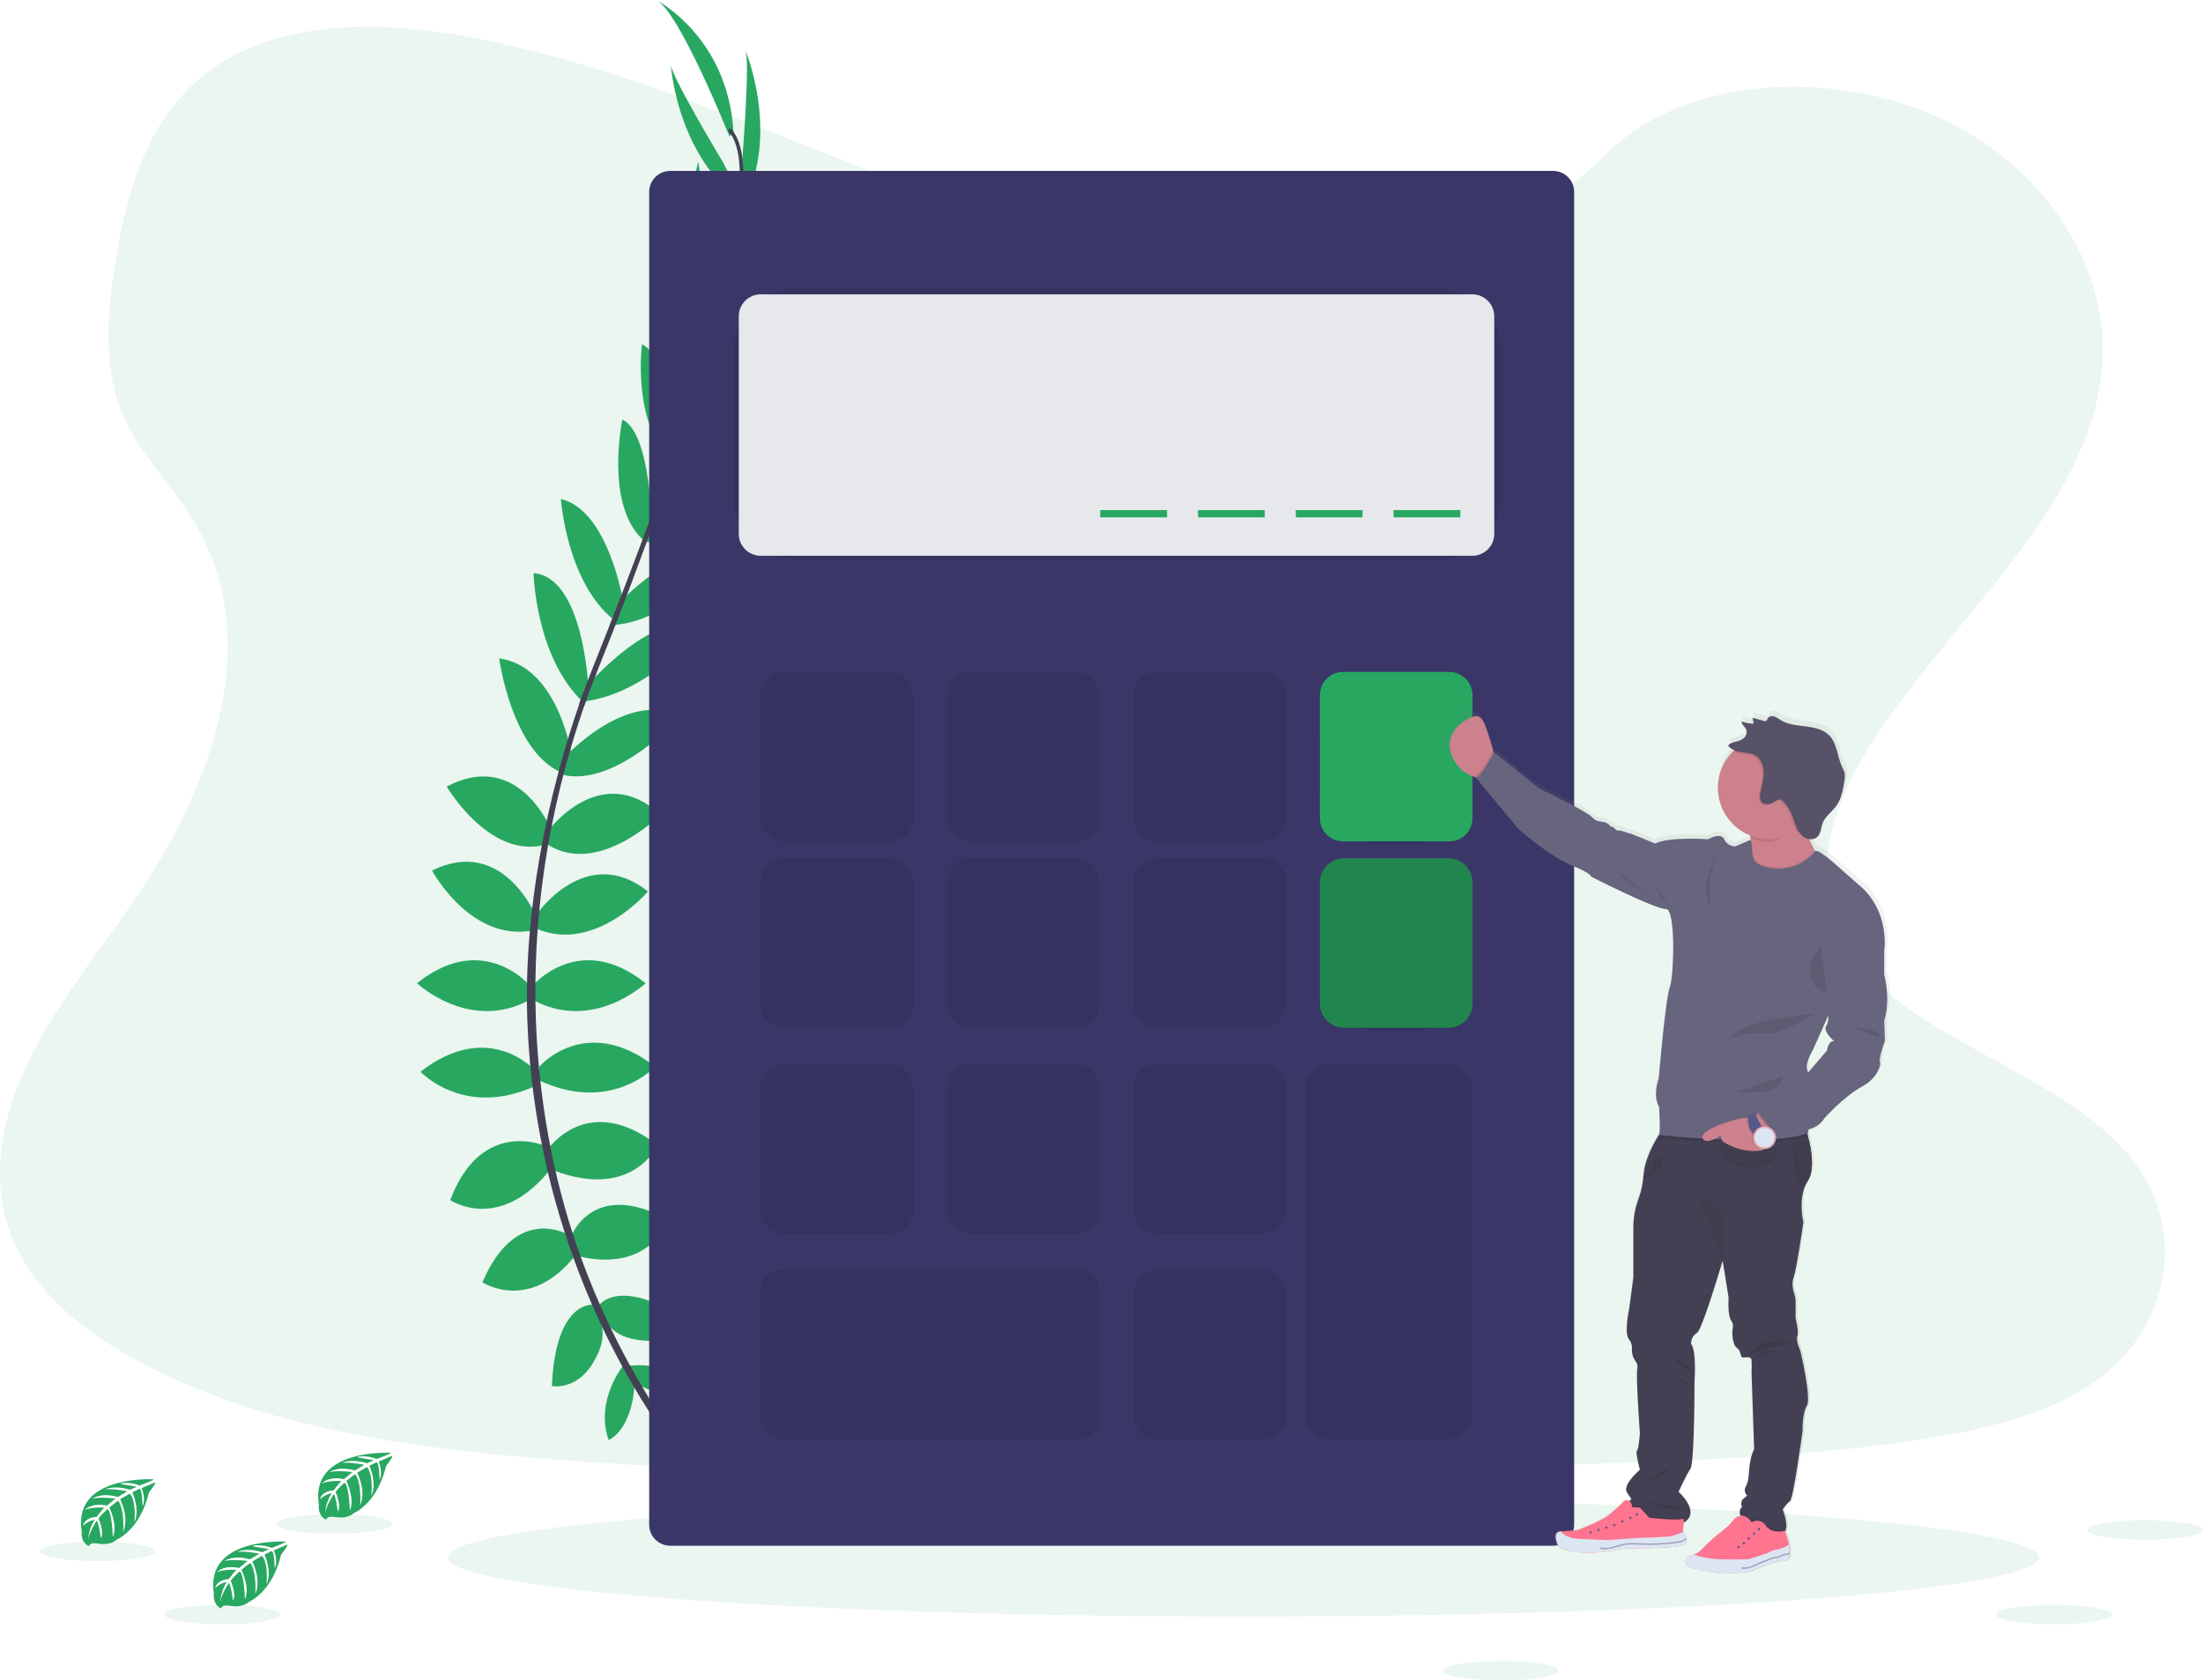 <svg width="654" height="499" viewBox="0 0 654 499" fill="none" xmlns="http://www.w3.org/2000/svg">
<g clip-path="url(#clip0)">
<path opacity="0.1" d="M373.398 78.914C332.198 77.482 292.958 64.185 255.482 49.635C218.006 35.084 180.899 18.968 140.686 11.253C114.822 6.295 85.246 5.595 64.404 19.458C44.351 32.825 37.871 55.834 34.382 77.208C31.766 93.286 30.225 110.211 37.406 125.264C42.39 135.715 51.245 144.499 57.369 154.505C78.67 189.334 63.614 232.311 40.538 266.294C29.716 282.251 17.15 297.483 8.791 314.452C0.433 331.421 -3.431 350.892 3.877 368.218C11.127 385.403 28.398 398.286 47.108 407.356C85.099 425.815 129.864 431.053 173.541 434.038C270.188 440.652 367.356 437.787 464.258 434.923C500.124 433.86 536.142 432.784 571.428 427.241C591.016 424.166 611.247 419.278 625.468 407.509C643.522 392.532 647.997 367.174 635.902 348.39C615.607 316.89 559.511 309.067 545.309 275.263C537.498 256.651 545.519 235.927 556.863 218.665C581.206 181.646 622.005 149.165 624.157 106.85C625.634 77.787 606.02 48.68 575.693 34.925C543.902 20.515 499.824 22.329 476.385 46.185C452.207 70.722 409.76 80.187 373.398 78.914Z" fill="#28A761"/>
<path opacity="0.1" d="M369.088 480.026C499.517 480.026 605.25 472.166 605.25 462.471C605.25 452.776 499.517 444.916 369.088 444.916C238.66 444.916 132.926 452.776 132.926 462.471C132.926 472.166 238.66 480.026 369.088 480.026Z" fill="#28A761"/>
<path d="M186.482 405.612C186.482 405.612 199.851 403.474 207.872 412.925C207.872 412.925 201.99 417.559 189.334 411.143L186.482 405.612Z" fill="#28A761"/>
<path d="M185.044 405.44C185.044 405.44 176.52 415.955 180.702 427.622C180.702 427.622 187.654 424.835 188.411 410.666L185.044 405.44Z" fill="#28A761"/>
<path d="M177.405 388.146C177.405 388.146 182.752 378.344 204.141 392.067C204.141 392.067 201.289 398.661 191.842 398.127C182.396 397.592 179.887 393.347 177.405 388.146Z" fill="#28A761"/>
<path d="M176.011 387.44C176.011 387.44 164.915 386.167 163.839 411.57C163.839 411.57 170.873 413.027 175.871 404.995C180.868 396.962 178.805 392.456 176.011 387.44Z" fill="#28A761"/>
<path d="M169.549 367.186C169.549 367.186 175.788 349.899 198.425 362.196C198.425 362.196 193.256 378.058 171.866 373.068L169.549 367.186Z" fill="#28A761"/>
<path d="M162.591 341.344C162.591 341.344 174.362 323.872 195.216 340.071C195.216 340.071 187.908 356.468 164.374 347.557L162.591 341.344Z" fill="#28A761"/>
<path d="M160.096 316.743C160.096 316.743 173.827 300.703 194.504 316.743C194.504 316.743 181.492 330.823 160.096 320.843V316.743Z" fill="#28A761"/>
<path d="M157.957 292.862C157.957 292.862 171.866 276.109 191.652 291.971C191.652 291.971 175.966 306.763 157.957 296.783V292.862Z" fill="#28A761"/>
<path d="M159.205 271.654C159.205 271.654 173.846 250.082 192.365 264.703C192.365 264.703 176.679 283.238 159.205 275.753V271.654Z" fill="#28A761"/>
<path d="M162.591 246.874C162.591 246.874 178.105 225.488 196.108 241.884C196.108 241.884 177.748 260.426 162.591 250.795V246.874Z" fill="#28A761"/>
<path d="M167.767 224.731C167.767 224.731 186.126 204.636 202.142 212.637C202.142 212.637 183.007 233.979 166.965 230.058L167.767 224.731Z" fill="#28A761"/>
<path d="M174.184 203.745C174.184 203.745 195.395 179.15 207.694 187.348C207.694 187.348 192.084 206.444 172.681 208.353L174.184 203.745Z" fill="#28A761"/>
<path d="M183.446 179.399C183.446 179.399 201.99 159.298 215.536 164.288C215.536 164.288 199.672 185.14 180.957 185.675L183.446 179.399Z" fill="#28A761"/>
<path d="M191.83 156.625C191.83 156.625 212.328 137.37 221.24 140.756C221.24 140.756 206.446 162.149 190.939 160.902L191.83 156.625Z" fill="#28A761"/>
<path d="M200.029 135.563C200.029 135.563 217.675 112.572 227.301 114.354C227.301 114.354 216.606 134.85 200.029 137.905V135.563Z" fill="#28A761"/>
<path d="M208.929 107.238C208.929 107.238 224.525 89.607 232.947 89.651C232.947 89.651 220.635 113.202 208.286 112.986L208.929 107.238Z" fill="#28A761"/>
<path d="M214.2 88.359L229.261 51.64C229.261 51.64 230.019 84.833 212.283 95.17L214.2 88.359Z" fill="#28A761"/>
<path d="M220.317 47.865C220.317 47.865 222.813 17.211 221.208 14.716C221.208 14.716 231.98 40.176 220.209 61.41L220.317 47.865Z" fill="#28A761"/>
<path d="M168.963 366.773C168.963 366.773 153.342 357.091 143.226 380.776C143.226 380.776 157.129 389.999 170.797 372.813L168.963 366.773Z" fill="#28A761"/>
<path d="M162.127 340.358C162.127 340.358 142.965 331.619 133.665 356.347C133.665 356.347 148.472 366.531 163.871 346.608L162.127 340.358Z" fill="#28A761"/>
<path d="M159.205 318.239C159.205 318.239 145.48 302.199 124.829 318.239C124.829 318.239 137.841 332.319 159.205 322.338V318.239Z" fill="#28A761"/>
<path d="M157.492 292.862C157.492 292.862 143.589 276.109 123.798 291.971C123.798 291.971 139.49 306.763 157.492 296.783V292.862Z" fill="#28A761"/>
<path d="M159.205 272.265C159.205 272.265 149.452 248.077 128.254 258.497C128.254 258.497 139.712 279.916 158.345 276.268L159.205 272.265Z" fill="#28A761"/>
<path d="M163.82 246.753C163.82 246.753 154.131 222.178 132.627 233.578C132.627 233.578 145.792 256.104 162.865 250.553L163.82 246.753Z" fill="#28A761"/>
<path d="M169.829 224.858C169.829 224.858 166.01 197.914 148.185 195.502C148.185 195.502 151.96 223.916 167.423 229.714L169.829 224.858Z" fill="#28A761"/>
<path d="M174.636 203.789C174.636 203.789 173.146 171.328 158.409 170.201C158.409 170.201 158.906 194.84 172.974 208.391L174.636 203.789Z" fill="#28A761"/>
<path d="M184.974 178.469C184.974 178.469 180.575 151.475 166.513 148.172C166.513 148.172 168.257 174.319 183.586 185.089L184.974 178.469Z" fill="#28A761"/>
<path d="M193.498 156.815C193.498 156.815 193.345 128.701 184.757 124.564C184.757 124.564 179.423 150.024 191.009 160.405L193.498 156.815Z" fill="#28A761"/>
<path d="M200.685 135.276C200.685 135.276 199.482 106.322 190.582 102.242C190.582 102.242 187.533 125.156 199.348 137.173L200.685 135.276Z" fill="#28A761"/>
<path d="M210.17 109.542C210.17 109.542 210.113 85.992 203.766 80.473C203.766 80.473 197.445 106.271 206.853 114.284L210.17 109.542Z" fill="#28A761"/>
<path d="M213.448 87.188L207.274 47.986C207.274 47.986 198.877 80.104 213.748 94.254L213.448 87.188Z" fill="#28A761"/>
<path d="M214.658 48.241C214.658 48.241 198.794 21.889 199.119 18.962C199.119 18.962 200.806 46.579 220.763 60.334L214.658 48.241Z" fill="#28A761"/>
<path d="M216.517 40.456C216.517 40.456 201.544 3.03 194.771 -0.013C194.771 -0.013 216.16 10.859 217.764 39.374L216.517 40.456Z" fill="#28A761"/>
<path d="M208.203 113.209L207.184 112.89C219.821 71.696 222.972 45.421 216.058 38.84L216.797 38.063C224.124 45.014 221.151 70.996 208.203 113.209Z" fill="#444053"/>
<path d="M173.413 209.645L171.898 209.111C173.235 205.336 174.686 201.504 176.201 197.73C189.392 164.842 200.615 134.289 207.815 110.809L209.132 110.172C201.92 133.653 190.894 165.415 177.691 198.328C176.182 202.084 174.744 205.89 173.413 209.645Z" fill="#444053"/>
<path d="M205.294 436.451C205.09 436.222 184.604 413.167 170.332 373.793C161.962 350.747 157.3 326.521 156.518 302.015C155.544 271.38 161.967 237.168 172.987 206.1L174.183 207.5C149.458 277.236 159.281 336.997 172.312 372.979C186.438 411.99 206.688 434.796 206.885 435.025L205.294 436.451Z" fill="#444053"/>
<path d="M116.038 431.422C116.038 431.422 91.815 429.965 94.674 446.934C94.674 446.934 94.107 449.932 96.825 451.294C96.825 451.294 96.864 450.021 99.308 450.46C100.176 450.606 101.059 450.649 101.937 450.587C103.126 450.508 104.257 450.043 105.158 449.264V449.264C105.158 449.264 111.963 446.45 114.612 435.324C114.612 435.324 116.572 432.899 116.49 432.275L112.403 434.019C112.403 434.019 113.803 436.966 112.702 439.417C112.702 439.417 112.568 434.128 111.785 434.249C111.626 434.249 109.659 435.273 109.659 435.273C109.659 435.273 112.065 440.41 110.251 444.14C110.251 444.14 110.938 437.813 108.914 435.642L106.037 437.323C106.037 437.323 108.844 442.625 106.941 446.953C106.941 446.953 107.425 440.314 105.432 437.73L102.822 439.767C102.822 439.767 105.457 444.993 103.853 448.583C103.853 448.583 103.643 440.855 102.255 440.27C102.255 440.27 99.976 442.281 99.626 443.109C99.626 443.109 101.434 446.928 100.314 448.907C100.314 448.907 99.626 443.758 99.041 443.732C99.041 443.732 96.768 447.144 96.532 449.461C96.643 447.301 97.316 445.207 98.487 443.389C97.177 443.636 95.969 444.263 95.011 445.19C95.011 445.19 95.361 442.778 99.047 442.568C99.047 442.568 100.957 439.977 101.428 439.818C101.428 439.818 97.761 439.512 95.539 440.499C95.539 440.499 97.494 438.227 102.103 439.226L104.649 437.126C104.649 437.126 99.824 436.489 97.774 437.196C97.774 437.196 100.129 435.184 105.343 436.648L108.144 434.974C108.144 434.974 104.032 434.089 101.574 434.408C101.574 434.408 104.165 433.014 108.965 434.522L110.97 433.625C110.97 433.625 107.953 433.033 107.074 432.937C106.196 432.842 106.139 432.6 106.139 432.6C108.05 432.282 110.011 432.502 111.804 433.236C111.804 433.236 116.108 431.69 116.038 431.422Z" fill="#28A761"/>
<path d="M45.631 439.296C45.631 439.296 21.44 437.838 24.273 454.807C24.273 454.807 23.7 457.805 26.418 459.167C26.418 459.167 26.463 457.894 28.907 458.334C29.775 458.483 30.658 458.526 31.537 458.461C32.724 458.382 33.853 457.917 34.751 457.137V457.137C34.751 457.137 41.563 454.324 44.211 443.198C44.211 443.198 46.165 440.773 46.121 440.149L42.034 441.893C42.034 441.893 43.434 444.84 42.333 447.29C42.333 447.29 42.2 442.001 41.416 442.122C41.257 442.122 39.29 443.147 39.29 443.147C39.29 443.147 41.697 448.283 39.882 452.013C39.882 452.013 40.57 445.686 38.539 443.516L35.662 445.196C35.662 445.196 38.469 450.498 36.566 454.827C36.566 454.827 37.056 448.188 35.057 445.604L32.453 447.64C32.453 447.64 35.089 452.866 33.485 456.456C33.485 456.456 33.275 448.729 31.887 448.143C31.887 448.143 29.608 450.155 29.258 450.982C29.258 450.982 31.066 454.801 29.945 456.781C29.945 456.781 29.258 451.631 28.672 451.606C28.672 451.606 26.406 455.018 26.164 457.334C26.277 455.174 26.953 453.081 28.125 451.262C26.813 451.511 25.603 452.137 24.642 453.063C24.642 453.063 24.999 450.651 28.685 450.441C28.685 450.441 30.595 447.851 31.066 447.698C31.066 447.698 27.399 447.386 25.177 448.372C25.177 448.372 27.131 446.1 31.74 447.099L34.287 444.999C34.287 444.999 29.461 444.362 27.412 445.069C27.412 445.069 29.767 443.058 34.981 444.522L37.782 442.848C37.782 442.848 33.663 441.963 31.212 442.281C31.212 442.281 33.803 440.887 38.603 442.396L40.608 441.498C40.608 441.498 37.591 440.906 36.706 440.811C35.821 440.715 35.776 440.473 35.776 440.473C37.687 440.16 39.648 440.38 41.442 441.11C41.442 441.11 45.682 439.563 45.631 439.296Z" fill="#28A761"/>
<path d="M84.87 457.78C84.87 457.78 60.68 456.322 63.506 473.292C63.506 473.292 62.94 476.29 65.658 477.652C65.658 477.652 65.702 476.379 68.141 476.818C69.011 476.964 69.895 477.007 70.776 476.945C71.963 476.864 73.091 476.399 73.991 475.621V475.621C73.991 475.621 80.796 472.808 83.444 461.682C83.444 461.682 85.405 459.257 85.354 458.633L81.267 460.377C81.267 460.377 82.661 463.324 81.566 465.775C81.566 465.775 81.433 460.485 80.643 460.606C80.484 460.606 78.523 461.631 78.523 461.631C78.523 461.631 80.923 466.761 79.109 470.497C79.109 470.497 79.796 464.171 77.772 462L74.895 463.68C74.895 463.68 77.702 468.983 75.799 473.311C75.799 473.311 76.289 466.672 74.29 464.088L71.68 466.125C71.68 466.125 74.322 471.35 72.711 474.94C72.711 474.94 72.501 467.213 71.12 466.627C71.12 466.627 68.834 468.639 68.491 469.466C68.491 469.466 70.299 473.285 69.172 475.265C69.172 475.265 68.484 470.116 67.899 470.09C67.899 470.09 65.626 473.502 65.39 475.819C65.501 473.659 66.174 471.565 67.345 469.746C66.035 469.994 64.826 470.62 63.869 471.548C63.869 471.548 64.219 469.135 67.911 468.925C67.911 468.925 69.783 466.335 70.286 466.176C70.286 466.176 66.619 465.87 64.397 466.857C64.397 466.857 66.358 464.584 70.961 465.615L73.507 463.515C73.507 463.515 68.682 462.878 66.632 463.585C66.632 463.585 68.993 461.574 74.201 463.038L77.008 461.364C77.008 461.364 72.915 460.498 70.458 460.816C70.458 460.816 73.042 459.422 77.849 460.931L79.847 460.033C79.847 460.033 76.836 459.441 75.951 459.346C75.067 459.25 75.022 459.008 75.022 459.008C76.933 458.691 78.895 458.911 80.688 459.645C80.688 459.645 84.94 458.047 84.87 457.78Z" fill="#28A761"/>
<path opacity="0.1" d="M65.989 482.33C75.457 482.33 83.132 481.033 83.132 479.434C83.132 477.834 75.457 476.538 65.989 476.538C56.521 476.538 48.846 477.834 48.846 479.434C48.846 481.033 56.521 482.33 65.989 482.33Z" fill="#28A761"/>
<path opacity="0.1" d="M609.751 482.33C619.219 482.33 626.894 481.033 626.894 479.434C626.894 477.834 619.219 476.538 609.751 476.538C600.283 476.538 592.607 477.834 592.607 479.434C592.607 481.033 600.283 482.33 609.751 482.33Z" fill="#28A761"/>
<path opacity="0.1" d="M445.581 499C455.049 499 462.724 497.703 462.724 496.104C462.724 494.504 455.049 493.208 445.581 493.208C436.113 493.208 428.437 494.504 428.437 496.104C428.437 497.703 436.113 499 445.581 499Z" fill="#28A761"/>
<path opacity="0.1" d="M636.863 457.226C646.331 457.226 654.006 455.93 654.006 454.33C654.006 452.731 646.331 451.434 636.863 451.434C627.395 451.434 619.72 452.731 619.72 454.33C619.72 455.93 627.395 457.226 636.863 457.226Z" fill="#28A761"/>
<path opacity="0.1" d="M99.352 455.419C108.82 455.419 116.496 454.122 116.496 452.523C116.496 450.923 108.82 449.626 99.352 449.626C89.884 449.626 82.209 450.923 82.209 452.523C82.209 454.122 89.884 455.419 99.352 455.419Z" fill="#28A761"/>
<path opacity="0.1" d="M28.927 463.547C38.395 463.547 46.07 462.25 46.07 460.651C46.07 459.051 38.395 457.755 28.927 457.755C19.459 457.755 11.783 459.051 11.783 460.651C11.783 462.25 19.459 463.547 28.927 463.547Z" fill="#28A761"/>
<path d="M461.075 50.755H198.96C195.514 50.755 192.721 53.548 192.721 56.993V452.758C192.721 456.203 195.514 458.996 198.96 458.996H461.075C464.521 458.996 467.314 456.203 467.314 452.758V56.993C467.314 53.548 464.521 50.755 461.075 50.755Z" fill="#3A3768"/>
<path opacity="0.1" d="M426.986 85.845H236.448C226.179 85.845 217.854 94.169 217.854 104.437V147.51C217.854 157.778 226.179 166.102 236.448 166.102H426.986C437.256 166.102 445.581 157.778 445.581 147.51V104.437C445.581 94.169 437.256 85.845 426.986 85.845Z" fill="black"/>
<path d="M437.101 87.411H225.811C222.225 87.411 219.318 90.318 219.318 93.903V158.54C219.318 162.126 222.225 165.033 225.811 165.033H437.101C440.687 165.033 443.595 162.126 443.595 158.54V93.903C443.595 90.318 440.687 87.411 437.101 87.411Z" fill="#E6E8EC"/>
<path opacity="0.1" d="M264.204 199.531H232.654C228.861 199.531 225.785 202.606 225.785 206.399V242.973C225.785 246.766 228.861 249.841 232.654 249.841H264.204C267.997 249.841 271.072 246.766 271.072 242.973V206.399C271.072 202.606 267.997 199.531 264.204 199.531Z" fill="black"/>
<path opacity="0.1" d="M319.555 199.531H288.006C284.212 199.531 281.137 202.606 281.137 206.399V242.973C281.137 246.766 284.212 249.841 288.006 249.841H319.555C323.349 249.841 326.424 246.766 326.424 242.973V206.399C326.424 202.606 323.349 199.531 319.555 199.531Z" fill="black"/>
<path opacity="0.1" d="M374.907 199.531H343.357C339.564 199.531 336.488 202.606 336.488 206.399V242.973C336.488 246.766 339.564 249.841 343.357 249.841H374.907C378.7 249.841 381.775 246.766 381.775 242.973V206.399C381.775 202.606 378.7 199.531 374.907 199.531Z" fill="black"/>
<path opacity="0.1" d="M418.768 200.601H410.199C400.06 200.601 391.84 208.819 391.84 218.957V232.553C391.84 242.691 400.06 250.91 410.199 250.91H418.768C428.907 250.91 437.127 242.691 437.127 232.553V218.957C437.127 208.819 428.907 200.601 418.768 200.601Z" fill="black"/>
<path d="M430.258 199.531H398.709C394.915 199.531 391.84 202.606 391.84 206.399V242.973C391.84 246.766 394.915 249.841 398.709 249.841H430.258C434.052 249.841 437.127 246.766 437.127 242.973V206.399C437.127 202.606 434.052 199.531 430.258 199.531Z" fill="#28A761"/>
<path opacity="0.1" d="M264.204 254.875H232.654C228.861 254.875 225.785 257.95 225.785 261.743V298.317C225.785 302.11 228.861 305.185 232.654 305.185H264.204C267.997 305.185 271.072 302.11 271.072 298.317V261.743C271.072 257.95 267.997 254.875 264.204 254.875Z" fill="black"/>
<path opacity="0.1" d="M319.555 254.875H288.006C284.212 254.875 281.137 257.95 281.137 261.743V298.317C281.137 302.11 284.212 305.185 288.006 305.185H319.555C323.349 305.185 326.424 302.11 326.424 298.317V261.743C326.424 257.95 323.349 254.875 319.555 254.875Z" fill="black"/>
<path opacity="0.1" d="M374.907 254.875H343.357C339.564 254.875 336.488 257.95 336.488 261.743V298.317C336.488 302.11 339.564 305.185 343.357 305.185H374.907C378.7 305.185 381.775 302.11 381.775 298.317V261.743C381.775 257.95 378.7 254.875 374.907 254.875Z" fill="black"/>
<path opacity="0.1" d="M264.204 315.967H232.654C228.861 315.967 225.785 319.042 225.785 322.835V359.408C225.785 363.201 228.861 366.276 232.654 366.276H264.204C267.997 366.276 271.072 363.201 271.072 359.408V322.835C271.072 319.042 267.997 315.967 264.204 315.967Z" fill="black"/>
<path opacity="0.1" d="M319.555 315.967H288.006C284.212 315.967 281.137 319.042 281.137 322.835V359.408C281.137 363.201 284.212 366.276 288.006 366.276H319.555C323.349 366.276 326.424 363.201 326.424 359.408V322.835C326.424 319.042 323.349 315.967 319.555 315.967Z" fill="black"/>
<path opacity="0.1" d="M374.907 315.967H343.357C339.564 315.967 336.488 319.042 336.488 322.835V359.408C336.488 363.201 339.564 366.276 343.357 366.276H374.907C378.7 366.276 381.775 363.201 381.775 359.408V322.835C381.775 319.042 378.7 315.967 374.907 315.967Z" fill="black"/>
<path opacity="0.1" d="M374.907 377.059H343.357C339.564 377.059 336.488 380.133 336.488 383.926V420.5C336.488 424.293 339.564 427.368 343.357 427.368H374.907C378.7 427.368 381.775 424.293 381.775 420.5V383.926C381.775 380.133 378.7 377.059 374.907 377.059Z" fill="black"/>
<path opacity="0.1" d="M418.768 255.945H410.199C400.06 255.945 391.84 264.163 391.84 274.301V287.897C391.84 298.035 400.06 306.254 410.199 306.254H418.768C428.907 306.254 437.127 298.035 437.127 287.897V274.301C437.127 264.163 428.907 255.945 418.768 255.945Z" fill="black"/>
<path d="M429.933 254.875H399.033C395.06 254.875 391.84 258.095 391.84 262.068V297.992C391.84 301.964 395.06 305.185 399.033 305.185H429.933C433.906 305.185 437.127 301.964 437.127 297.992V262.068C437.127 258.095 433.906 254.875 429.933 254.875Z" fill="#28A761"/>
<path opacity="0.2" d="M429.933 254.875H399.033C395.06 254.875 391.84 258.095 391.84 262.068V297.992C391.84 301.964 395.06 305.185 399.033 305.185H429.933C433.906 305.185 437.127 301.964 437.127 297.992V262.068C437.127 258.095 433.906 254.875 429.933 254.875Z" fill="black"/>
<path opacity="0.1" d="M320.032 377.059H232.177C228.647 377.059 225.785 379.92 225.785 383.449V420.977C225.785 424.507 228.647 427.368 232.177 427.368H320.032C323.562 427.368 326.424 424.507 326.424 420.977V383.449C326.424 379.92 323.562 377.059 320.032 377.059Z" fill="black"/>
<path opacity="0.1" d="M429.698 315.967H394.946C390.847 315.967 387.524 319.29 387.524 323.389V419.953C387.524 424.051 390.847 427.374 394.946 427.374H429.698C433.797 427.374 437.12 424.051 437.12 419.953V323.389C437.12 319.29 433.797 315.967 429.698 315.967Z" fill="black"/>
<path d="M433.524 151.475H413.7V153.62H433.524V151.475Z" fill="#28A761"/>
<path d="M404.502 151.475H384.678V153.62H404.502V151.475Z" fill="#28A761"/>
<path d="M375.473 151.475H355.65V153.62H375.473V151.475Z" fill="#28A761"/>
<path d="M346.451 151.475H326.628V153.62H346.451V151.475Z" fill="#28A761"/>
<path d="M560.116 302.047C562.159 295.172 560.116 288.298 560.116 288.298V281.812C560.116 281.812 562.452 269.133 552.025 260.999L545.111 254.901C545.111 254.901 541.235 251.572 540.108 251.362C539.898 251.317 539.685 251.285 539.471 251.266L539.267 251.145C538.673 250.129 538.166 249.065 537.752 247.963C538.2 248.021 538.655 247.975 539.082 247.83C539.509 247.684 539.897 247.442 540.216 247.123C540.466 246.835 540.662 246.506 540.795 246.149V246.149C541.196 245.251 541.266 244.163 541.604 243.208C541.9 242.434 542.331 241.719 542.877 241.095C542.807 241.21 542.731 241.318 542.667 241.439C543.647 240.217 544.927 239.173 545.85 237.887C546.033 237.632 546.201 237.366 546.353 237.091C546.315 237.149 546.264 237.2 546.219 237.257C547.492 235.214 547.881 232.738 548.25 230.351C548.428 229.539 548.441 228.699 548.288 227.881C548.109 227.339 547.879 226.814 547.6 226.315C546.098 223.216 546.124 219.314 543.724 216.838C541.916 214.986 539.178 214.419 536.6 214.101C534.022 213.783 531.31 213.598 529.095 212.249C528.476 211.78 527.792 211.405 527.064 211.135C526.698 211.007 526.299 211.011 525.935 211.146C525.571 211.28 525.266 211.538 525.072 211.873C525.026 212.072 524.934 212.257 524.804 212.414C524.689 212.48 524.56 212.518 524.427 212.525C524.295 212.533 524.163 212.51 524.04 212.459L520.609 211.542L520.647 211.714H520.558L520.685 212.255C520.753 212.243 520.822 212.255 520.881 212.289C520.94 212.323 520.986 212.376 521.01 212.44L520.456 213.293C519.395 213.273 518.346 213.057 517.362 212.656C517.356 212.711 517.356 212.767 517.362 212.822H517.312C517.248 213.789 518.349 214.419 518.687 215.329C518.822 215.728 518.822 216.16 518.687 216.558C518.549 216.927 518.331 217.262 518.05 217.538C516.834 218.741 515.274 218.506 513.874 219.263C513.753 219.315 513.645 219.392 513.557 219.49C513.469 219.588 513.403 219.704 513.365 219.829C513.309 219.923 513.293 220.036 513.32 220.141C513.375 220.287 513.476 220.412 513.607 220.498C514.014 220.827 514.461 221.105 514.937 221.325C514.797 221.453 514.663 221.58 514.536 221.714C512.759 223.52 511.456 225.738 510.745 228.17C510.035 230.602 509.938 233.173 510.463 235.652C510.988 238.13 512.119 240.441 513.755 242.376C515.391 244.311 517.482 245.811 519.839 246.741C519.89 247.008 519.928 247.282 519.966 247.568C519.966 247.6 519.966 247.619 519.966 247.651L520.004 248.02L515.383 249.987C514.686 249.982 514.004 249.778 513.418 249.401C512.832 249.023 512.365 248.487 512.072 247.855C510.997 245.633 507.196 247.855 507.196 247.855C507.196 247.855 495.604 246.989 491.281 249.128C491.281 249.128 484.362 246.225 483.388 246.028C482.414 245.831 480.956 245.06 480.275 245.258C479.594 245.455 478.715 243.985 478.225 244.093C477.735 244.201 477.544 243.126 475.984 242.737C474.424 242.349 473.839 242.839 472.088 241.095C470.338 239.351 456.103 232.477 456.103 232.477L449.712 227.219L442.894 221.796L442.773 222.019C442.729 221.86 442.684 221.694 442.64 221.516C441.961 218.815 441.111 216.159 440.093 213.566C439.654 212.516 439.457 211.192 438.865 211.892C438.502 212.312 437.884 211.389 436.955 210.766C436.758 210.63 436.533 210.539 436.296 210.501C436.06 210.463 435.818 210.478 435.588 210.545C435.358 210.612 435.146 210.729 434.968 210.889C434.789 211.048 434.648 211.245 434.555 211.466V211.466C429.246 219.791 427.342 220.377 430.417 223.438C433.161 226.156 434.981 228.53 437.216 229.282L437.483 229.364C437.435 229.377 437.385 229.377 437.337 229.364L450.298 244.857C450.298 244.857 459.649 252.991 466.085 255.601C472.521 258.211 472.025 258.994 472.025 258.994C472.025 258.994 491.517 268.866 494.534 268.675C497.552 268.484 496.972 288.909 495.706 292.225C494.439 295.542 492.395 319.334 492.395 319.334C492.395 319.334 490.441 324.369 492.491 327.851C492.491 327.851 492.943 334.521 492.535 336.125C490.759 338.862 488.226 343.509 487.812 348.289C487.812 348.543 487.761 348.779 487.736 349.027C487.606 349.178 487.451 349.305 487.277 349.403L487.71 349.275C487.526 351.268 487.098 353.23 486.437 355.118C485.406 357.77 484.861 360.586 484.826 363.431V378.809L483.553 388.357C483.553 388.357 481.994 395.581 483.553 397.268C484.211 398.109 484.516 399.172 484.406 400.234C484.341 401.467 484.691 402.686 485.399 403.696C485.67 403.992 485.869 404.347 485.979 404.732C486.089 405.118 486.109 405.524 486.036 405.918C485.52 407.592 486.8 425.408 486.8 425.408C486.8 425.408 486.424 430.315 485.909 430.576C485.393 430.837 486.8 436.254 486.8 436.254C486.8 436.254 481.535 440.645 482.878 442.969L484.222 445.031L483.865 445.381L483.649 445.604C483.243 445.37 482.769 445.28 482.305 445.349C480.651 447.042 478.881 448.618 477.009 450.066C474.635 451.778 468.173 454.26 468.173 454.26L463.08 454.674H462.985C462.985 454.674 460.547 454.445 461.915 458.219C463.284 461.994 475.519 460.835 475.519 460.835L482.662 459.709C482.662 459.709 495.394 459.772 499.041 458.964C500.563 458.627 500.951 457.812 500.824 456.991L500.786 456.953C500.611 456.17 500.253 455.439 499.742 454.82C499.715 454.78 499.686 454.741 499.653 454.706L499.882 452.096C505.286 448.984 498.354 442.86 498.354 442.86C498.354 442.86 500.728 437.698 501.944 436.024C503.16 434.35 503.16 409.686 503.16 409.686C503.16 409.686 503.797 400.775 502.123 398.713C502.094 398.041 502.248 397.374 502.568 396.783C502.889 396.193 503.364 395.7 503.943 395.358C505.146 394.537 508.781 383.226 511.633 373.838L513.428 384.9C513.428 384.9 513.04 390.196 514.205 391.743C514.424 392.034 514.58 392.368 514.663 392.723C514.747 393.078 514.755 393.447 514.689 393.805C514.412 395.289 514.502 396.819 514.95 398.261C515.087 398.879 515.419 399.437 515.898 399.852C516.936 400.367 517 402.207 517.388 402.595C517.776 402.984 520.183 402.048 520.31 403.467C520.383 404.714 520.383 405.963 520.31 407.21L521.093 430.188C521.093 430.188 519.82 432.097 519.533 437.189C519.425 439.36 519.018 440.595 518.597 441.301C518.364 441.68 518.257 442.123 518.292 442.567C518.326 443.011 518.5 443.432 518.788 443.771L519.011 444.032L518.05 444.77C517.664 445.07 517.393 445.494 517.284 445.971C517.175 446.448 517.234 446.948 517.452 447.386C517.142 447.656 516.919 448.012 516.814 448.409C516.708 448.806 516.724 449.226 516.86 449.614C516.899 449.741 516.955 449.863 517.025 449.977C516.295 450.091 515.617 450.426 515.083 450.938C514.123 452.257 512.966 453.42 511.652 454.388C509.746 455.848 507.92 457.412 506.184 459.072C505.365 460.186 504.268 461.064 503.001 461.618C502.69 461.744 502.369 461.84 502.04 461.905C499.493 462.427 500.289 465.087 502.364 465.526C504.44 465.966 511.328 468.072 516.688 466.844C516.688 466.844 518.279 467.48 520.615 466.297C522.952 465.113 528.165 463.661 528.165 463.661C528.165 463.661 531.087 463.661 531.482 462.503C531.585 462.134 531.64 461.753 531.647 461.37L531.73 461.287L531.654 461.217C531.661 460.35 531.595 459.483 531.457 458.627C531.38 458.181 531.297 457.786 531.221 457.468C530.973 456.501 530.508 455.247 530.311 454.719C530.344 454.677 530.374 454.632 530.4 454.585C531.514 452.675 529.661 448.143 529.661 448.143C530.27 447.178 531.009 446.302 531.858 445.54C532.895 444.764 535.626 424.625 535.626 424.625C535.626 424.625 535.492 419.463 536.899 417.139C538.306 414.816 534.951 400.749 534.951 400.749C534.951 400.749 533.519 397.522 534.041 396.357C534.563 395.193 533.519 390.934 533.519 390.934V385.842C533.516 385.236 533.415 384.634 533.22 384.06C532.819 382.864 532.227 380.566 532.87 378.917C533.78 376.594 535.855 362.266 535.855 362.266C535.855 362.266 534.232 355.946 536.613 350.911C536.799 350.509 537.011 350.12 537.25 349.746C539.013 346.977 538.484 342.057 537.612 338.092C537.485 337.455 537.339 336.883 537.192 336.329C537.135 336.087 537.071 335.858 537.008 335.629L537.288 335.514C537.288 335.514 537.288 335.139 537.377 334.496C538.338 334.305 539.25 333.919 540.056 333.362C540.862 332.805 541.545 332.088 542.062 331.256C542.062 331.256 548.008 324.573 553.266 321.766C558.524 318.959 558.919 314.891 558.919 314.891C558.142 313.536 560.313 308.017 560.313 308.017L560.116 302.047ZM542.966 310.958L537.339 317.482V317.444C535.874 315.407 538.701 310.856 538.701 310.856L543.38 300.417C543.342 301.754 543.176 302.963 542.743 303.492C541.47 305.236 545.086 308.144 545.086 308.144C543.157 308.151 542.966 310.958 542.966 310.958V310.958Z" fill="url(#paint0_linear)"/>
<path d="M443.887 225.418L440.813 231.382C439.839 231.299 438.879 231.098 437.954 230.784C436.488 230.346 435.131 229.602 433.974 228.601C432.816 227.601 431.884 226.366 431.238 224.979C428.495 218.919 433.033 215.005 435.147 213.846C437.26 212.688 439.227 211.37 440.813 215.17C441.808 217.748 442.639 220.386 443.302 223.069C443.671 224.463 443.887 225.418 443.887 225.418Z" fill="#CC818C"/>
<path d="M541.534 256.441L536.626 263.748C536.626 263.748 513.435 274.811 517.865 261.839C519.813 256.11 520.042 251.928 519.692 249.032C519.692 249 519.692 248.981 519.692 248.949C519.234 245.328 517.872 243.756 517.872 243.756C517.872 243.756 540.477 232.184 537.109 240.096C536.422 241.74 536.149 243.528 536.314 245.302C536.591 247.858 537.421 250.323 538.745 252.527C539.542 253.921 540.476 255.233 541.534 256.441V256.441Z" fill="#CC818C"/>
<path d="M534.474 401.188C534.474 401.188 537.81 415.191 536.384 417.476C534.958 419.762 535.111 424.917 535.111 424.917C535.111 424.917 532.418 444.929 531.393 445.693C530.552 446.437 529.817 447.294 529.209 448.239C529.209 448.239 531.043 452.771 529.942 454.642C529.772 454.927 529.515 455.15 529.209 455.278C527.491 456.004 521.138 452.783 517.522 450.823C517.23 450.664 516.982 450.437 516.797 450.161C516.613 449.885 516.497 449.569 516.461 449.239C516.425 448.909 516.469 448.575 516.589 448.266C516.71 447.957 516.903 447.681 517.152 447.462C516.935 447.028 516.875 446.533 516.981 446.059C517.088 445.586 517.355 445.164 517.738 444.865L518.693 444.127L518.47 443.866C518.184 443.528 518.012 443.109 517.978 442.668C517.944 442.227 518.049 441.787 518.279 441.409C518.693 440.715 519.094 439.5 519.202 437.329C519.463 432.326 520.743 430.404 520.743 430.404L519.973 407.566C520.045 406.328 520.045 405.087 519.973 403.849C519.845 402.442 517.471 403.372 517.089 402.983C516.707 402.595 516.637 400.775 515.612 400.259C515.14 399.844 514.814 399.289 514.682 398.674C514.229 397.233 514.14 395.703 514.421 394.219C514.487 393.863 514.479 393.497 514.397 393.144C514.315 392.791 514.161 392.459 513.944 392.169C512.792 390.629 513.174 385.378 513.174 385.378L511.404 374.379C508.584 383.71 505 394.951 503.81 395.765C503.238 396.107 502.77 396.597 502.454 397.183C502.138 397.769 501.986 398.429 502.014 399.094C503.682 401.15 503.039 410.004 503.039 410.004C503.039 410.004 503.039 434.497 501.836 436.171C500.633 437.845 498.303 442.994 498.303 442.994C498.303 442.994 505.178 449.111 499.767 452.198H499.71C494.191 455.278 482.777 446.686 482.777 446.686L483.967 445.495L484.317 445.145L482.968 443.134C481.644 440.823 486.838 436.463 486.838 436.463C486.838 436.463 485.45 431.072 485.96 430.818C486.469 430.563 486.838 425.687 486.838 425.687C486.838 425.687 485.565 407.986 486.087 406.319C486.157 405.926 486.135 405.523 486.025 405.14C485.915 404.758 485.718 404.405 485.45 404.11C484.75 403.106 484.404 401.896 484.47 400.673C484.581 399.618 484.277 398.561 483.623 397.726C482.083 396.058 483.623 388.878 483.623 388.878L484.897 379.382V364.303C484.914 361.392 485.459 358.509 486.507 355.793C487.285 353.591 487.756 351.293 487.908 348.963C488.328 344.1 490.944 339.377 492.701 336.685C493.63 335.259 494.324 334.406 494.324 334.406L535.372 332.802C535.372 332.802 536.008 334.629 536.696 337.169C536.836 337.723 536.976 338.308 537.11 338.919C537.969 342.866 538.485 347.754 536.747 350.504C536.511 350.876 536.298 351.263 536.11 351.662C533.761 356.665 535.365 362.947 535.365 362.947C535.365 362.947 533.315 377.179 532.418 379.496C531.781 381.132 532.367 383.417 532.768 384.588C532.955 385.162 533.052 385.761 533.054 386.364V391.437C533.054 391.437 534.086 395.67 533.57 396.828C533.054 397.987 534.474 401.188 534.474 401.188Z" fill="#444053"/>
<path opacity="0.1" d="M536.365 350.911C536.127 351.28 535.914 351.665 535.728 352.063L533.417 351.936C533.64 350.745 532.068 339.588 532.068 339.588L536.721 339.327C537.581 343.267 538.103 348.155 536.365 350.911Z" fill="black"/>
<path d="M536.746 350.523C536.511 350.896 536.298 351.282 536.11 351.681L533.799 351.548C534.022 350.364 532.45 339.199 532.45 339.199L537.103 338.938C537.969 342.885 538.484 347.773 536.746 350.523Z" fill="#444053"/>
<path opacity="0.05" d="M536.746 350.523C536.511 350.896 536.298 351.282 536.11 351.681L533.799 351.548C534.022 350.364 532.45 339.199 532.45 339.199L537.103 338.938C537.969 342.885 538.484 347.773 536.746 350.523Z" fill="black"/>
<path opacity="0.1" d="M529.948 454.667C529.778 454.952 529.521 455.175 529.216 455.304C527.497 456.03 521.144 452.809 517.528 450.848C517.077 450.599 516.734 450.19 516.567 449.703C518.629 449.327 519.979 451.612 519.979 451.612C520.323 451.397 520.706 451.252 521.107 451.187C521.507 451.122 521.917 451.137 522.311 451.233C522.706 451.328 523.077 451.502 523.404 451.743C523.73 451.984 524.005 452.288 524.212 452.637C525.975 455.234 529.757 454.139 529.757 454.139L529.948 454.667Z" fill="black"/>
<path d="M531.011 462.528C530.629 463.687 527.739 463.687 527.739 463.687C527.739 463.687 522.576 465.163 520.265 466.315C517.954 467.468 516.388 466.863 516.388 466.863C511.098 468.079 504.293 465.965 502.243 465.545C500.194 465.125 499.392 462.471 501.925 461.955C502.25 461.889 502.568 461.791 502.874 461.663C504.143 461.114 505.242 460.234 506.057 459.117C507.772 457.468 509.576 455.915 511.461 454.464C512.759 453.5 513.901 452.343 514.848 451.033C517.865 448.372 520.011 452.026 520.011 452.026C520.355 451.811 520.739 451.666 521.14 451.602C521.54 451.537 521.95 451.553 522.345 451.649C522.739 451.745 523.11 451.919 523.437 452.161C523.763 452.403 524.037 452.708 524.244 453.057C526.007 455.654 529.789 454.553 529.789 454.553C529.789 454.553 530.47 456.291 530.788 457.538C530.864 457.856 530.947 458.251 531.024 458.697C531.195 459.989 531.304 461.663 531.011 462.528Z" fill="#FF748F"/>
<path d="M522.188 454.419C522.381 454.419 522.538 454.263 522.538 454.069C522.538 453.876 522.381 453.719 522.188 453.719C521.994 453.719 521.838 453.876 521.838 454.069C521.838 454.263 521.994 454.419 522.188 454.419Z" fill="#575988"/>
<path d="M519.177 457.239C519.37 457.239 519.527 457.082 519.527 456.889C519.527 456.696 519.37 456.539 519.177 456.539C518.983 456.539 518.827 456.696 518.827 456.889C518.827 457.082 518.983 457.239 519.177 457.239Z" fill="#575988"/>
<path d="M516.115 459.772C516.308 459.772 516.465 459.616 516.465 459.422C516.465 459.229 516.308 459.072 516.115 459.072C515.921 459.072 515.765 459.229 515.765 459.422C515.765 459.616 515.921 459.772 516.115 459.772Z" fill="#575988"/>
<path d="M517.7 458.639C517.893 458.639 518.05 458.483 518.05 458.289C518.05 458.096 517.893 457.939 517.7 457.939C517.506 457.939 517.35 458.096 517.35 458.289C517.35 458.483 517.506 458.639 517.7 458.639Z" fill="#575988"/>
<path d="M520.749 455.743C520.943 455.743 521.099 455.586 521.099 455.393C521.099 455.2 520.943 455.043 520.749 455.043C520.556 455.043 520.399 455.2 520.399 455.393C520.399 455.586 520.556 455.743 520.749 455.743Z" fill="#575988"/>
<path d="M531.011 462.528C530.629 463.687 527.739 463.687 527.739 463.687C527.739 463.687 522.576 465.163 520.265 466.315C517.955 467.467 516.389 466.863 516.389 466.863C511.098 468.078 504.293 465.965 502.243 465.545C500.194 465.125 499.392 462.471 501.925 461.955C502.25 461.889 502.568 461.791 502.874 461.663C505.111 462.433 507.448 462.877 509.813 462.98C515.039 463.203 519.177 462.98 519.177 462.98L524.467 461.281C525.468 460.673 526.581 460.271 527.739 460.097C528.91 459.858 530.018 459.377 530.992 458.684C531.196 459.989 531.304 461.663 531.011 462.528Z" fill="#DCE6F2"/>
<path opacity="0.5" d="M517.846 465.844C517.551 465.846 517.257 465.819 516.968 465.762L517.044 465.386C518.126 465.552 519.232 465.397 520.227 464.941C520.698 464.756 521.169 464.533 521.628 464.304C522.086 464.075 522.729 463.789 523.302 463.578L523.824 463.4C524.11 463.298 524.403 463.203 524.683 463.082C524.842 463.018 525.002 462.942 525.154 462.866C525.53 462.669 525.927 462.517 526.338 462.414C526.549 462.374 526.761 462.347 526.975 462.331C527.171 462.318 527.367 462.294 527.561 462.261C527.946 462.164 528.319 462.025 528.675 461.847C529.054 461.652 529.456 461.502 529.871 461.402L530.152 461.357C530.454 461.349 530.745 461.242 530.979 461.052L531.266 461.313C530.973 461.569 530.603 461.719 530.215 461.739L529.948 461.784C529.562 461.878 529.188 462.017 528.834 462.197C528.452 462.387 528.051 462.534 527.637 462.636C527.427 462.678 527.214 462.703 527 462.713C526.8 462.728 526.6 462.753 526.402 462.789C526.02 462.888 525.65 463.031 525.301 463.216L524.817 463.438C524.524 463.559 524.219 463.661 523.926 463.763L523.416 463.941C522.856 464.145 522.309 464.406 521.774 464.654C521.239 464.902 520.832 465.1 520.348 465.291C519.556 465.629 518.707 465.817 517.846 465.844V465.844Z" fill="#575988"/>
<path opacity="0.1" d="M519.081 402.118C519.081 402.118 521.742 398.299 526.3 398.299C530.858 398.299 532.806 397.783 532.806 397.783C532.806 397.783 529.891 399.514 527.873 399.737C525.855 399.96 519.081 402.118 519.081 402.118Z" fill="black"/>
<path opacity="0.1" d="M520.622 403.015C520.622 403.015 523.028 401.347 524.403 401.284C525.778 401.22 526.95 401.093 526.95 401.093C526.305 401.545 525.591 401.891 524.836 402.118C523.709 402.436 520.622 403.015 520.622 403.015Z" fill="black"/>
<path opacity="0.1" d="M521.163 404.167C521.163 404.167 524.785 404.454 524.817 405.44Z" fill="black"/>
<path opacity="0.1" d="M487.379 350.064C487.57 350.096 490.81 346.697 491.033 345.354C491.21 344.504 491.716 343.758 492.44 343.279C492.44 343.279 494.528 344.113 492.669 346.672C490.81 349.231 487.379 350.064 487.379 350.064Z" fill="black"/>
<path opacity="0.1" d="M537.078 240.083C536.339 241.827 535.69 241.992 535.804 243.654C534.945 244.564 533.956 245.343 532.87 245.964C530.578 247.326 528.083 249.993 525.231 249.993C523.32 249.995 521.426 249.636 519.648 248.937C519.189 245.315 517.827 243.743 517.827 243.743C517.827 243.743 540.439 232.171 537.078 240.083Z" fill="black"/>
<path d="M540.541 233.928C540.541 236.949 539.645 239.903 537.966 242.415C536.287 244.927 533.901 246.885 531.109 248.041C528.317 249.197 525.246 249.5 522.282 248.911C519.318 248.321 516.596 246.866 514.459 244.73C512.322 242.593 510.867 239.872 510.278 236.908C509.688 233.945 509.991 230.873 511.147 228.082C512.304 225.291 514.262 222.905 516.774 221.226C519.287 219.548 522.241 218.652 525.262 218.652C529.315 218.652 533.201 220.261 536.066 223.126C538.931 225.991 540.541 229.877 540.541 233.928V233.928Z" fill="#CC818C"/>
<path opacity="0.1" d="M541.534 256.441L536.626 263.748C536.626 263.748 513.435 274.811 517.865 261.839C519.813 256.11 520.042 251.928 519.692 249.032H519.731C520.005 249.992 520.161 250.982 520.195 251.979C520.265 253.978 520.316 256.505 525.288 257.338C533.564 258.726 537.982 253.558 538.758 252.546C539.551 253.933 540.481 255.238 541.534 256.441V256.441Z" fill="black"/>
<path opacity="0.1" d="M443.887 225.418L440.813 231.382C439.839 231.299 438.879 231.098 437.954 230.784L437.687 230.465C438.96 230.949 443.168 222.961 443.168 222.961L443.302 223.069C443.671 224.463 443.887 225.418 443.887 225.418Z" fill="black"/>
<path opacity="0.1" d="M536.696 337.188C526.79 341.491 492.529 337.824 492.529 337.824C492.631 337.459 492.689 337.083 492.701 336.704C493.63 335.278 494.324 334.426 494.324 334.426L535.372 332.822C535.372 332.822 536.04 334.648 536.696 337.188Z" fill="black"/>
<path d="M519.705 249.389L515.134 251.343C514.445 251.337 513.771 251.134 513.193 250.759C512.614 250.383 512.155 249.851 511.869 249.223C510.806 247.015 507.056 249.223 507.056 249.223C507.056 249.223 495.597 248.358 491.371 250.496C491.371 250.496 484.54 247.606 483.579 247.416C482.617 247.225 481.172 246.454 480.498 246.645C479.823 246.836 478.963 245.372 478.48 245.493C477.996 245.614 477.805 244.532 476.264 244.144C474.724 243.756 474.151 244.239 472.445 242.508C470.739 240.777 456.664 233.947 456.664 233.947L450.298 228.753L443.563 223.368C443.563 223.368 439.329 231.35 438.075 230.866L450.871 246.263C450.871 246.263 460.108 254.341 466.461 256.938C472.814 259.535 472.33 260.305 472.33 260.305C472.33 260.305 491.574 270.12 494.553 269.929C497.533 269.738 496.972 290.01 495.699 293.282C494.426 296.554 492.434 320.219 492.434 320.219C492.434 320.219 490.524 325.222 492.529 328.684C492.529 328.684 493.007 335.807 492.529 337.054C492.529 337.054 527 340.74 536.785 336.38C536.785 336.38 538.23 320.41 536.785 318.392C535.34 316.374 538.134 311.874 538.134 311.874L544.29 298.119L559.301 283.015C559.301 283.015 561.605 270.412 551.312 262.335L544.481 256.269C544.481 256.269 540.662 252.966 539.541 252.756C538.421 252.546 538.835 252.756 538.835 252.756C538.835 252.756 534.378 259.254 525.237 257.714C520.284 256.88 520.233 254.353 520.144 252.361C520.118 251.356 519.971 250.358 519.705 249.389V249.389Z" fill="#67647E"/>
<path opacity="0.1" d="M538.516 301.175C538.516 301.175 517.343 302.04 513.116 308.692C513.116 308.692 518.604 306.088 523.506 306.859C528.407 307.629 538.516 301.175 538.516 301.175Z" fill="black"/>
<path opacity="0.1" d="M515.134 324.356C515.134 324.356 525.142 325.031 527.261 322.911C529.381 320.792 529.388 319.544 529.388 319.544L515.134 324.356Z" fill="black"/>
<path opacity="0.1" d="M540.541 280.775C540.541 280.775 532.068 290.78 542.368 295.109L540.541 280.775Z" fill="black"/>
<path opacity="0.1" d="M490.409 261.444C490.409 261.444 493.49 267.726 495.031 268.14L490.409 261.444Z" fill="black"/>
<path opacity="0.1" d="M480.02 258.745C480.02 258.745 487.717 265.677 489.162 266.345C489.162 266.345 481.172 258.745 480.02 258.745Z" fill="black"/>
<path opacity="0.1" d="M510.71 252.113C510.71 252.113 503.3 263.175 508.113 269.935C508.113 269.91 505.42 261.921 510.71 252.113Z" fill="black"/>
<path d="M529.388 335.902L527.121 338.035L526.803 338.327L524.18 340.81C523.996 340.95 523.811 341.09 523.62 341.217C512.944 348.855 510.806 337.245 510.806 337.245C510.806 337.245 506.095 340.326 505.42 337.825C504.745 335.323 516.388 331.765 518.152 331.956C518.306 331.972 518.462 331.972 518.617 331.956C519.458 331.816 520.268 331.53 521.01 331.109L521.526 330.836C522.119 330.502 522.694 330.139 523.251 329.747L529.388 335.902Z" fill="#CC818C"/>
<path opacity="0.1" d="M540.897 233.928C540.903 236.578 540.219 239.183 538.913 241.488C537.608 243.794 535.725 245.72 533.449 247.078C533.236 246.721 533.049 246.349 532.889 245.964C532.341 244.691 532.004 243.316 531.45 242.037C530.845 240.64 529.981 239.371 528.904 238.294C528.721 238.081 528.487 237.919 528.223 237.823C527.975 237.789 527.723 237.806 527.482 237.873C527.242 237.94 527.017 238.055 526.822 238.212C526.174 238.651 525.452 238.968 524.69 239.147C524.309 239.235 523.911 239.222 523.536 239.111C523.162 238.999 522.822 238.792 522.551 238.511C521.952 237.798 522.035 236.754 522.207 235.844C522.583 233.852 523.206 231.891 523.213 229.867C523.219 227.843 522.442 225.666 520.666 224.661C519.113 223.776 517.184 224.024 515.459 223.528C515.192 223.458 514.93 223.368 514.676 223.26C516.797 221.084 519.519 219.589 522.494 218.967C525.469 218.346 528.562 218.626 531.377 219.771C534.192 220.916 536.602 222.875 538.298 225.397C539.994 227.919 540.899 230.889 540.897 233.928Z" fill="black"/>
<path d="M513.632 220.816C513.358 220.962 513.053 221.23 513.136 221.535C513.188 221.681 513.287 221.806 513.416 221.892C514.128 222.467 514.952 222.889 515.835 223.133C517.56 223.604 519.495 223.381 521.048 224.266C522.805 225.265 523.595 227.448 523.595 229.472C523.595 231.496 522.958 233.457 522.595 235.443C522.423 236.359 522.334 237.403 522.933 238.116C523.205 238.396 523.545 238.602 523.919 238.713C524.294 238.825 524.69 238.838 525.072 238.753C525.834 238.576 526.556 238.261 527.204 237.823C527.4 237.666 527.625 237.549 527.867 237.481C528.109 237.414 528.362 237.396 528.611 237.429C528.873 237.528 529.107 237.69 529.292 237.9C530.37 238.978 531.234 240.25 531.839 241.649C532.399 242.922 532.73 244.29 533.277 245.576C533.754 246.887 534.649 248.005 535.824 248.758C537.046 249.433 538.739 249.395 539.681 248.351C540.624 247.307 540.547 245.875 540.993 244.621C541.757 242.438 543.889 241.069 545.226 239.185C546.722 237.066 547.136 234.405 547.543 231.84C547.724 231.032 547.737 230.196 547.581 229.383C547.407 228.845 547.181 228.325 546.907 227.83C545.417 224.749 545.449 220.873 543.087 218.416C541.305 216.57 538.599 216.01 536.053 215.692C533.506 215.374 530.833 215.196 528.649 213.853C528.037 213.39 527.362 213.017 526.644 212.745C526.281 212.617 525.884 212.621 525.523 212.756C525.163 212.891 524.861 213.148 524.671 213.483C524.626 213.679 524.536 213.862 524.41 214.018C524.295 214.084 524.168 214.122 524.036 214.13C523.905 214.138 523.773 214.115 523.652 214.063L520.265 213.152L520.654 214.858C519.423 214.91 518.195 214.693 517.057 214.222C516.993 215.189 518.082 215.813 518.419 216.717C518.541 217.128 518.546 217.565 518.433 217.978C518.321 218.392 518.096 218.766 517.783 219.059C516.554 220.294 515.02 220.058 513.632 220.816Z" fill="#585268"/>
<path opacity="0.1" d="M499.907 450.67L499.767 452.204H499.71C494.191 455.285 482.777 446.692 482.777 446.692L483.967 445.502C484.162 445.719 484.31 445.974 484.4 446.251C484.49 446.529 484.52 446.822 484.489 447.112L486.819 447.24L489.607 450.25C489.607 450.25 497.151 451.122 499.194 450.639L499.907 450.67Z" fill="black"/>
<path d="M498.94 459.034C495.349 459.836 482.777 459.779 482.777 459.779L475.723 460.892C475.723 460.892 463.628 462.051 462.285 458.295C460.942 454.54 463.341 454.776 463.341 454.776H463.437L468.472 454.368C468.472 454.368 474.838 451.899 477.2 450.199C479.048 448.76 480.795 447.195 482.426 445.515C482.426 445.515 484.527 445.107 484.489 447.539L486.819 447.666L489.607 450.683C489.607 450.683 497.151 451.555 499.194 451.065H499.907L499.582 454.788L499.672 454.897C500.155 455.482 502.148 458.321 498.94 459.034Z" fill="#FF748F"/>
<path d="M485.921 450.053C486.115 450.053 486.271 449.896 486.271 449.703C486.271 449.509 486.115 449.353 485.921 449.353C485.728 449.353 485.571 449.509 485.571 449.703C485.571 449.896 485.728 450.053 485.921 450.053Z" fill="#575988"/>
<path d="M476.875 453.974C477.069 453.974 477.226 453.817 477.226 453.624C477.226 453.43 477.069 453.274 476.875 453.274C476.682 453.274 476.525 453.43 476.525 453.624C476.525 453.817 476.682 453.974 476.875 453.974Z" fill="#575988"/>
<path d="M472.216 455.387C472.409 455.387 472.566 455.23 472.566 455.037C472.566 454.843 472.409 454.687 472.216 454.687C472.022 454.687 471.865 454.843 471.865 455.037C471.865 455.23 472.022 455.387 472.216 455.387Z" fill="#575988"/>
<path d="M479.25 453.223C479.443 453.223 479.6 453.066 479.6 452.872C479.6 452.679 479.443 452.522 479.25 452.522C479.056 452.522 478.9 452.679 478.9 452.872C478.9 453.066 479.056 453.223 479.25 453.223Z" fill="#575988"/>
<path d="M474.539 454.68C474.733 454.68 474.889 454.523 474.889 454.33C474.889 454.137 474.733 453.98 474.539 453.98C474.346 453.98 474.189 454.137 474.189 454.33C474.189 454.523 474.346 454.68 474.539 454.68Z" fill="#575988"/>
<path d="M481.65 452.109C481.843 452.109 482 451.952 482 451.759C482 451.565 481.843 451.409 481.65 451.409C481.456 451.409 481.3 451.565 481.3 451.759C481.3 451.952 481.456 452.109 481.65 452.109Z" fill="#575988"/>
<path d="M484.024 451.078C484.218 451.078 484.374 450.921 484.374 450.728C484.374 450.534 484.218 450.378 484.024 450.378C483.831 450.378 483.674 450.534 483.674 450.728C483.674 450.921 483.831 451.078 484.024 451.078Z" fill="#575988"/>
<path d="M498.94 459.034C495.349 459.836 482.777 459.779 482.777 459.779L475.723 460.893C475.723 460.893 463.628 462.051 462.285 458.296C460.942 454.54 463.341 454.776 463.341 454.776H463.437C464.207 455.775 465.754 456.908 468.791 456.965L477.486 457.316L486.494 456.679C486.494 456.679 494.935 456.431 496.31 456.138C497.465 455.827 498.59 455.414 499.672 454.903C500.155 455.482 502.148 458.321 498.94 459.034Z" fill="#DCE6F2"/>
<path opacity="0.5" d="M476.404 460.046C475.923 460.053 475.443 459.993 474.978 459.868L475.08 459.499C476.267 459.754 477.499 459.699 478.658 459.339C479.084 459.225 479.505 459.104 479.931 458.977C480.701 458.732 481.486 458.535 482.28 458.385C483.563 458.218 484.86 458.18 486.151 458.27H486.424C490.281 458.473 494.149 458.3 497.972 457.755C498.879 457.692 499.744 457.344 500.442 456.762L500.716 457.035C499.961 457.676 499.023 458.062 498.036 458.136C494.187 458.685 490.294 458.858 486.412 458.652H486.131C484.858 458.563 483.578 458.601 482.312 458.767C481.535 458.912 480.767 459.105 480.014 459.346C479.587 459.473 479.161 459.6 478.741 459.709C477.979 459.916 477.194 460.029 476.404 460.046V460.046Z" fill="#575988"/>
<path opacity="0.1" d="M529.388 335.902L527.121 338.034L521.494 330.829C522.087 330.496 522.663 330.132 523.219 329.741L529.388 335.902Z" fill="black"/>
<path d="M554.902 276.867L559.358 283.022V289.469C559.358 289.469 561.376 296.299 559.358 303.129L559.575 309.093C559.575 309.093 557.429 314.573 558.2 315.922C558.2 315.922 557.818 319.964 552.623 322.752C547.429 325.54 541.534 332.147 541.534 332.147C541.534 332.147 539.318 336.38 533.354 335.418L527.675 337.824L521.138 329.454L529.986 324.642C529.986 324.642 533.067 320.512 534.894 320.702L542.399 311.944C542.399 311.944 542.59 309.156 544.513 309.156C544.513 309.156 540.954 306.273 542.202 304.542C543.45 302.81 542.399 295.109 542.399 295.109L554.902 276.867Z" fill="#67647E"/>
<path opacity="0.1" d="M546.626 304.924C546.626 304.924 556.729 304.733 557.977 307.33C559.225 309.926 549.676 303.479 546.626 304.924Z" fill="black"/>
<path opacity="0.1" d="M526.848 337.824C526.849 337.993 526.834 338.161 526.803 338.327C526.687 339.102 526.307 339.813 525.727 340.339C525.147 340.866 524.403 341.176 523.62 341.217H523.442C522.54 341.217 521.676 340.859 521.038 340.221C520.401 339.584 520.043 338.719 520.043 337.818C520.043 337.443 520.108 337.07 520.234 336.717C518.629 335.444 518.54 333.102 518.585 331.943C519.426 331.803 520.236 331.517 520.978 331.097C521.397 332.299 521.959 333.447 522.653 334.515C522.911 334.453 523.176 334.421 523.442 334.419C523.889 334.419 524.332 334.507 524.745 334.678C525.159 334.849 525.534 335.1 525.85 335.417C526.167 335.733 526.417 336.108 526.589 336.521C526.76 336.934 526.848 337.377 526.848 337.824V337.824Z" fill="black"/>
<path d="M521.284 330.333C521.284 330.333 519.005 330.848 519.005 331.262C519.005 331.676 518.489 335.431 520.991 336.99C523.493 338.55 523.238 334.839 523.238 334.839C523.238 334.839 521.086 331.542 521.284 330.333Z" fill="#575988"/>
<path d="M523.824 341.223C525.701 341.223 527.223 339.702 527.223 337.824C527.223 335.947 525.701 334.425 523.824 334.425C521.946 334.425 520.424 335.947 520.424 337.824C520.424 339.702 521.946 341.223 523.824 341.223Z" fill="#E4AAB4"/>
<path d="M523.824 340.74C525.434 340.74 526.74 339.434 526.74 337.824C526.74 336.214 525.434 334.909 523.824 334.909C522.214 334.909 520.908 336.214 520.908 337.824C520.908 339.434 522.214 340.74 523.824 340.74Z" fill="#DCE6F2"/>
<path opacity="0.1" d="M510.583 339.142C510.583 339.142 517.77 345.1 527 341.319V344.209C527 344.209 520.845 348.441 515.268 345.876C509.692 343.311 510.583 339.142 510.583 339.142Z" fill="black"/>
<path opacity="0.1" d="M510.583 338.372C510.583 338.372 517.77 344.336 527 340.549V343.439C527 343.439 520.845 347.671 515.268 345.106C509.692 342.541 510.583 338.372 510.583 338.372Z" fill="black"/>
<path d="M510.583 338.372C510.583 338.372 517.77 344.336 527 340.549V343.439C527 343.439 520.845 347.671 515.268 345.106C509.692 342.541 510.583 338.372 510.583 338.372Z" fill="#444053"/>
<path opacity="0.05" d="M510.774 338.372C510.774 338.372 517.961 344.336 527.198 340.549V343.439C527.198 343.439 521.042 347.671 515.459 345.106C509.876 342.541 510.774 338.372 510.774 338.372Z" fill="black"/>
<path opacity="0.1" d="M488.003 445.502C488.003 445.502 497.628 447.271 499.035 447.653C500.442 448.035 498.653 448.71 498.653 448.71C498.653 448.71 489.868 447.138 488.003 445.502Z" fill="black"/>
<path opacity="0.1" d="M487.78 440.403C487.939 440.403 494.324 438.608 495.699 435.534Z" fill="black"/>
<path opacity="0.1" d="M497.093 403.594C497.093 403.594 499.678 406.993 501.346 406.898C503.014 406.802 498.609 403.467 497.093 403.594Z" fill="black"/>
<path opacity="0.1" d="M498.526 409.259C498.526 409.259 499.614 411.659 501.219 410.889Z" fill="black"/>
<path opacity="0.05" d="M504.612 356.43L511.436 374.423C511.436 374.423 512.397 362.846 510.366 359.383C509.789 358.393 508.941 357.588 507.921 357.065C506.901 356.542 505.753 356.321 504.612 356.43V356.43Z" fill="black"/>
<g opacity="0.1">
<path opacity="0.1" d="M521.38 213.853L521.322 213.592L520.227 213.299L520.348 213.834C520.691 213.859 521.036 213.865 521.38 213.853V213.853Z" fill="black"/>
<path opacity="0.1" d="M518.368 218.194L518.483 218.092C518.797 217.799 519.022 217.425 519.135 217.011C519.247 216.597 519.242 216.16 519.12 215.749C518.987 215.43 518.802 215.135 518.572 214.877C518.033 214.771 517.504 214.616 516.993 214.413C516.93 215.374 518.012 215.998 518.349 216.901C518.506 217.317 518.512 217.774 518.368 218.194V218.194Z" fill="black"/>
<path opacity="0.1" d="M536.568 247.772C535.382 247.024 534.475 245.905 533.99 244.59C533.449 243.317 533.112 241.942 532.558 240.669C531.953 239.27 531.089 237.998 530.011 236.92C529.828 236.708 529.593 236.546 529.33 236.449C529.083 236.416 528.831 236.434 528.591 236.5C528.35 236.567 528.125 236.681 527.93 236.837C527.282 237.276 526.559 237.593 525.797 237.773C525.416 237.859 525.019 237.845 524.645 237.734C524.27 237.623 523.93 237.417 523.658 237.136C523.06 236.423 523.143 235.373 523.315 234.463C523.69 232.477 524.314 230.51 524.32 228.492C524.327 226.475 523.55 224.285 521.774 223.286C520.221 222.401 518.292 222.649 516.567 222.153C515.682 221.909 514.856 221.487 514.141 220.912C514.096 220.875 514.053 220.834 514.014 220.791C513.869 220.846 513.729 220.912 513.594 220.988C513.314 221.134 513.015 221.402 513.091 221.707C513.149 221.852 513.248 221.976 513.377 222.064C514.089 222.64 514.913 223.063 515.797 223.305C517.522 223.776 519.451 223.553 521.004 224.438C522.761 225.437 523.55 227.62 523.55 229.644C523.55 231.669 522.914 233.629 522.544 235.615C522.372 236.531 522.29 237.575 522.888 238.288C523.16 238.569 523.5 238.775 523.874 238.886C524.249 238.998 524.646 239.011 525.027 238.925C525.789 238.748 526.512 238.433 527.16 237.995C527.354 237.838 527.578 237.722 527.819 237.654C528.06 237.586 528.312 237.568 528.56 237.601C528.823 237.699 529.057 237.861 529.241 238.072C530.316 239.152 531.18 240.423 531.788 241.821C532.348 243.094 532.679 244.462 533.226 245.748C533.703 247.059 534.598 248.177 535.773 248.93C536.988 249.605 538.688 249.567 539.592 248.523C539.842 248.24 540.037 247.911 540.165 247.556C539.652 247.938 539.038 248.163 538.399 248.201C537.76 248.239 537.124 248.09 536.568 247.772V247.772Z" fill="black"/>
<path opacity="0.1" d="M542.069 242.877C543.03 241.661 544.297 240.624 545.2 239.351C545.379 239.096 545.544 238.829 545.697 238.562C544.532 240.045 542.934 241.222 542.069 242.877Z" fill="black"/>
</g>
</g>
<defs>
<linearGradient id="paint0_linear" x1="494.986" y1="467.232" x2="494.986" y2="210.479" gradientUnits="userSpaceOnUse">
<stop stop-color="#808080" stop-opacity="0.25"/>
<stop offset="0.54" stop-color="#808080" stop-opacity="0.12"/>
<stop offset="1" stop-color="#808080" stop-opacity="0.1"/>
</linearGradient>
<clipPath id="clip0">
<rect width="654" height="499" fill="white"/>
</clipPath>
</defs>
</svg>
